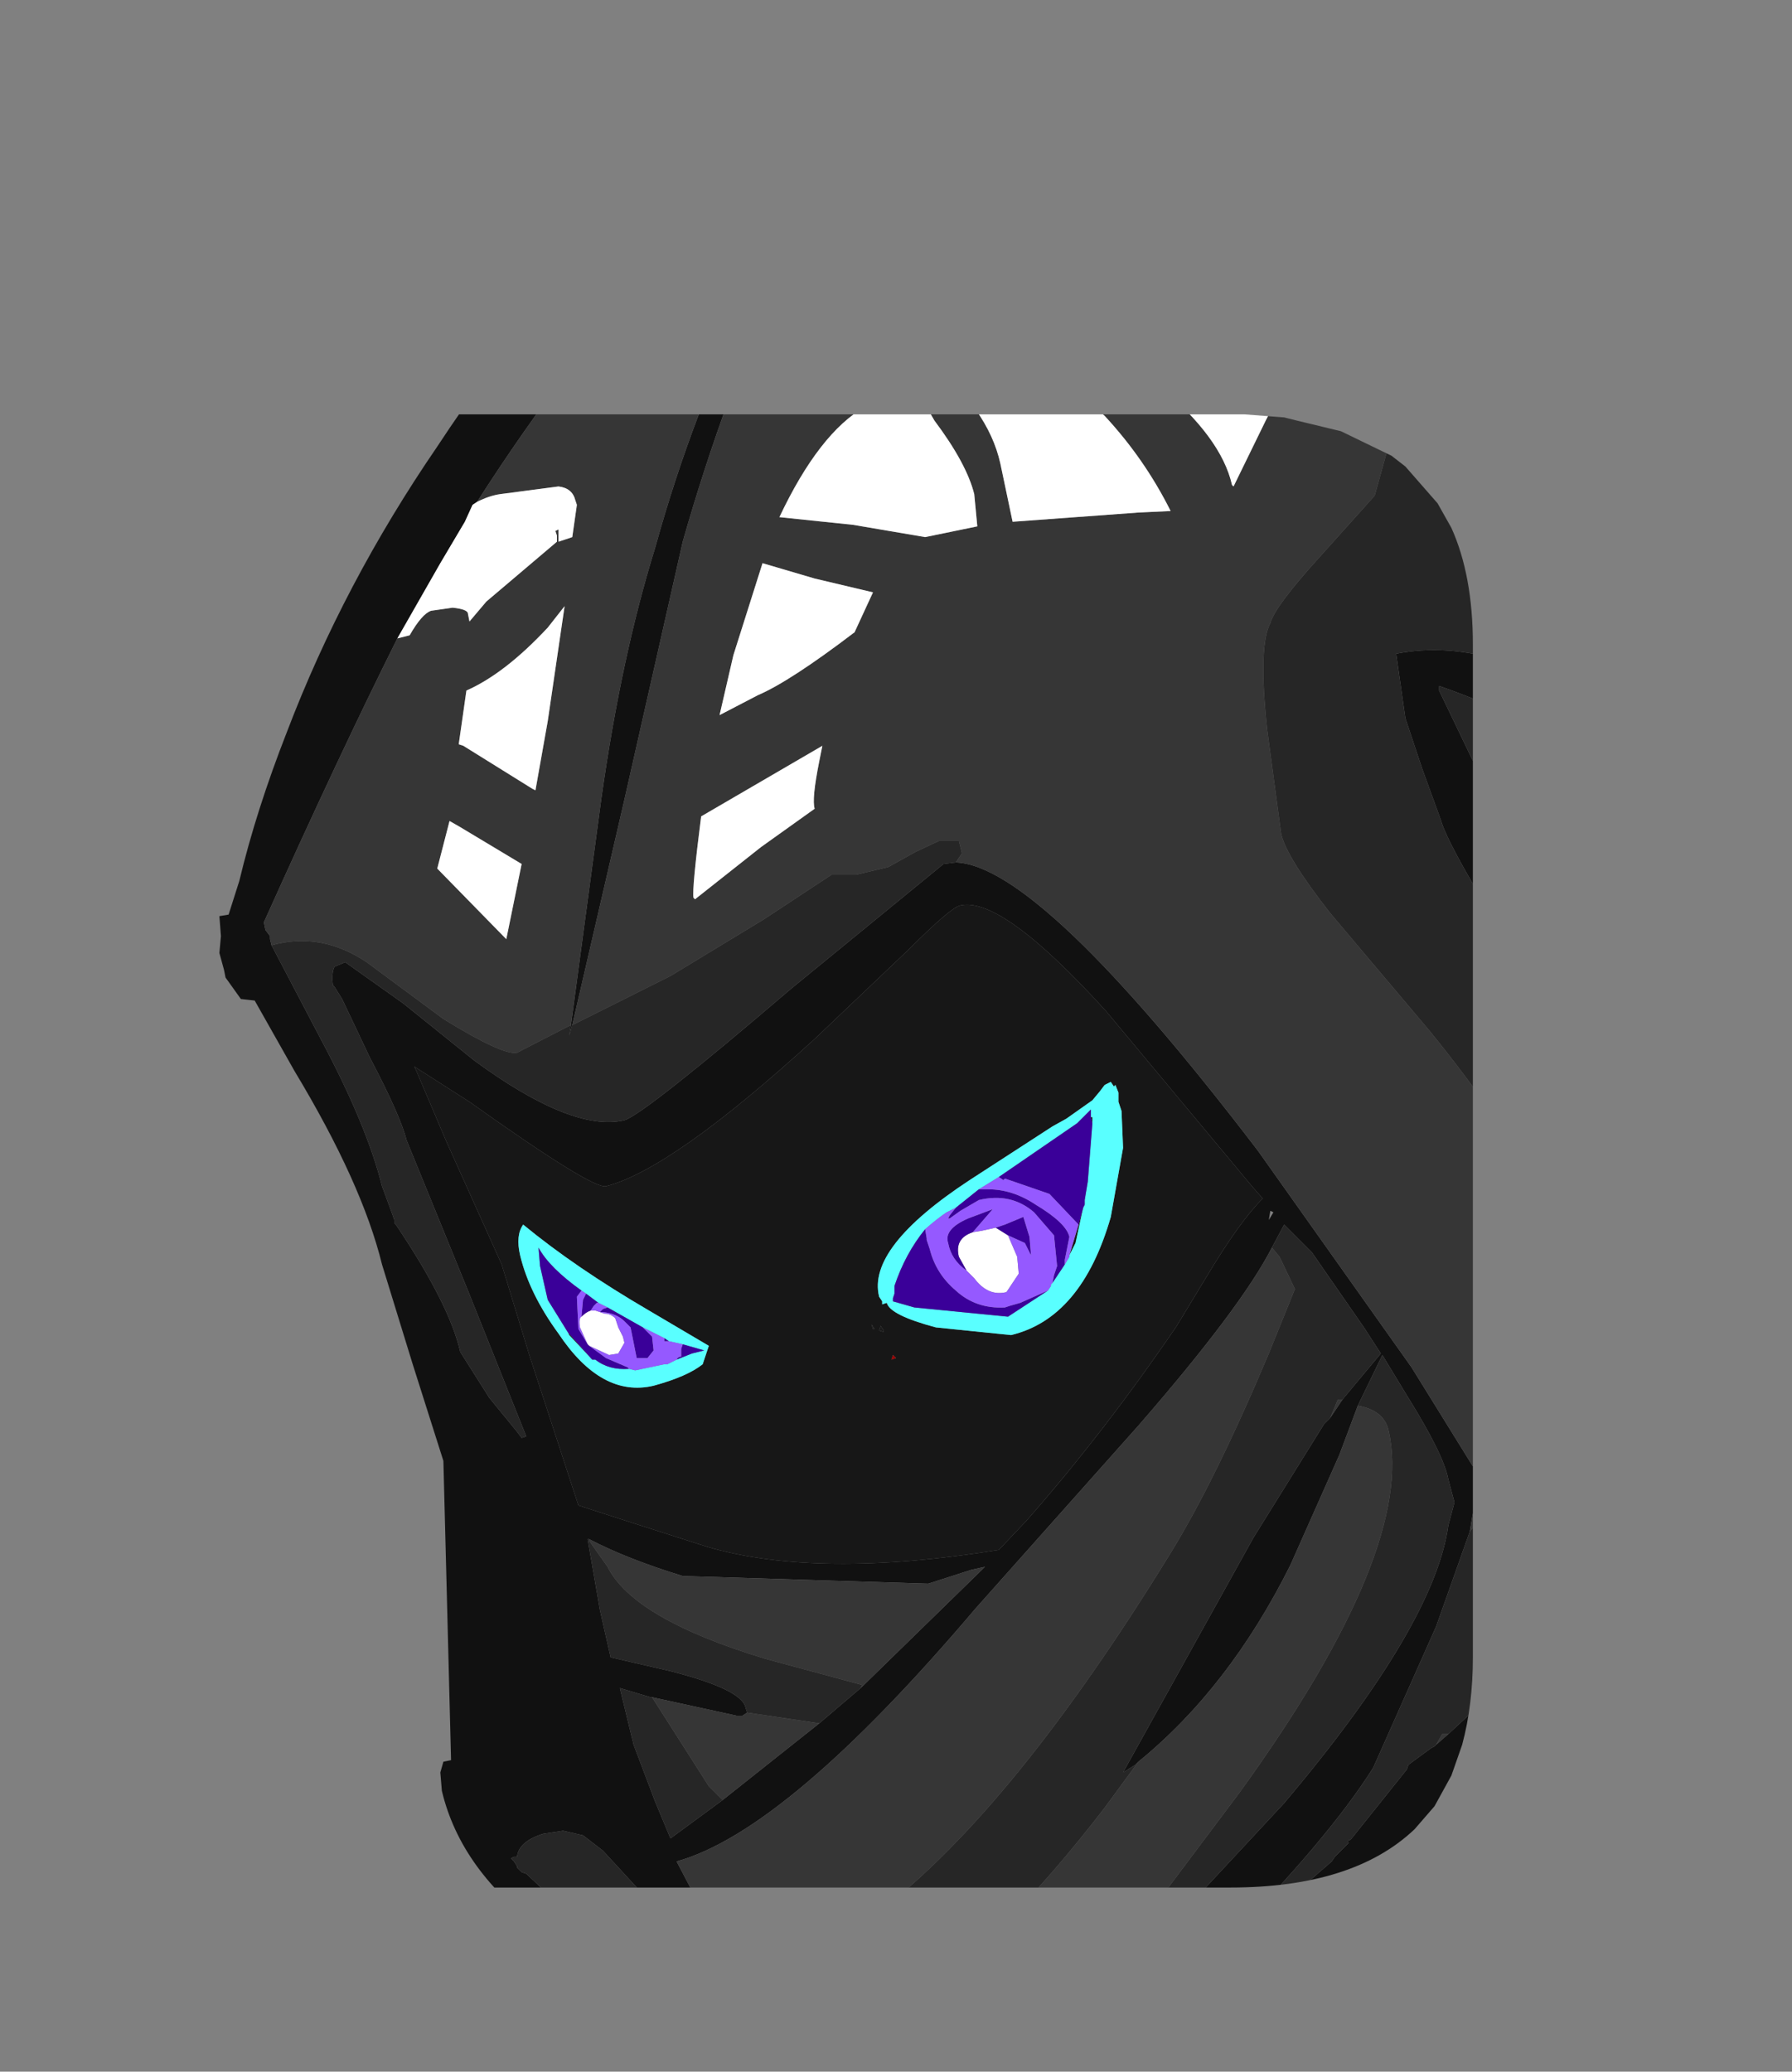 <?xml version="1.0" encoding="UTF-8" standalone="no"?>
<svg xmlns:ffdec="https://www.free-decompiler.com/flash" xmlns:xlink="http://www.w3.org/1999/xlink" ffdec:objectType="frame" height="67.5px" width="58.4px" xmlns="http://www.w3.org/2000/svg">
  <rect width="100%" height="100%" fill="#808080" stroke="none"/>
  <g transform="matrix(1.0, 0.0, 0.0, 1.0, 0.0, 13.5)">
    <clipPath id="clipPath0" transform="matrix(1.0, 0.0, 0.0, 1.0, 0.0, 0.0)">
      <path d="M46.85 2.9 L47.3 3.7 Q48.0 5.25 48.0 7.5 L48.0 40.5 Q48.0 42.05 47.65 43.35 L47.3 44.35 46.75 45.35 46.1 46.1 Q44.1 48.0 40.1 48.0 L7.9 48.0 Q5.1 48.0 3.3 47.05 L2.45 46.55 1.7 45.85 1.4 45.5 0.65 44.15 Q0.0 42.65 0.0 40.6 L0.0 40.5 0.0 7.5 0.2 5.35 Q0.4 4.2 0.95 3.3 1.9 1.45 3.95 0.65 4.1 0.55 4.35 0.5 L4.75 0.4 5.55 0.2 6.75 0.05 7.8 0.0 7.9 0.0 18.3 0.0 18.6 0.0 40.1 0.0 40.55 0.0 41.85 0.1 42.25 0.2 43.7 0.55 45.35 1.35 45.8 1.7 46.85 2.9" fill="#9900ff" fill-rule="evenodd" stroke="none"/>
    </clipPath>
    <g clip-path="url(#clipPath0)">
      <use ffdec:characterId="2494" height="67.5" transform="matrix(1.0, 0.0, 0.0, 1.0, 7.15, -13.5)" width="51.25" xlink:href="#shape1"/>
    </g>
  </g>
  <defs>
    <g id="shape1" transform="matrix(1.0, 0.0, 0.0, 1.0, -7.15, 13.5)">
      <path d="M30.75 -13.15 L30.6 -12.9 Q32.45 -12.65 35.55 -10.9 39.05 -8.95 43.1 -5.7 L48.65 -1.2 Q50.75 0.8 51.65 2.35 53.75 4.85 54.1 6.35 L56.4 10.35 56.9 11.65 57.45 12.85 57.75 13.75 Q58.05 14.55 57.85 15.15 57.6 17.0 54.55 17.7 L53.9 17.85 52.95 18.15 51.1 18.4 50.9 18.3 51.95 20.15 53.5 22.55 55.85 26.0 Q57.8 28.75 58.1 29.95 58.9 33.4 57.4 35.7 56.1 37.9 50.9 41.9 L44.05 47.9 Q39.0 52.15 37.0 53.05 L37.4 53.3 36.3 53.9 Q35.2 54.15 32.1 53.9 28.5 53.6 25.15 52.6 15.65 50.1 14.4 44.85 L14.35 44.25 14.45 43.9 14.7 43.85 14.45 34.1 13.45 30.95 12.45 27.7 Q11.8 25.05 9.6 21.4 L8.3 19.1 7.85 19.05 7.35 18.35 7.3 18.1 7.15 17.55 7.2 17.0 7.15 16.35 7.45 16.3 7.8 15.2 Q8.35 12.9 9.35 10.35 11.2 5.5 14.25 1.05 20.7 -8.75 28.85 -12.65 L28.8 -12.7 28.75 -13.15 28.8 -13.2 29.7 -13.05 30.4 -13.4 30.2 -13.3 30.85 -13.5 30.75 -13.15 M18.6 19.95 L19.6 12.5 Q20.25 7.9 21.35 4.35 23.85 -4.7 29.6 -12.2 L29.4 -12.3 Q21.4 -6.3 15.55 2.85 L15.4 2.95 15.15 3.5 14.35 4.85 12.95 7.3 Q11.05 11.1 8.6 16.55 L8.65 16.8 8.8 17.0 8.8 17.1 8.85 17.3 10.45 20.35 Q11.95 23.15 12.45 25.15 L12.8 26.1 12.85 26.25 12.85 26.35 12.9 26.4 Q14.65 29.0 15.0 30.55 L15.95 32.05 16.85 33.15 17.0 33.35 17.15 33.3 15.25 28.55 13.25 23.65 Q13.05 22.85 12.05 20.95 L11.15 19.05 10.9 18.65 10.85 18.6 Q10.8 18.2 10.9 18.0 L11.25 17.85 13.15 19.2 15.45 21.05 Q18.65 23.4 20.35 23.0 21.0 22.8 25.8 18.7 L30.75 14.65 31.15 14.6 Q33.9 14.7 41.0 24.0 L46.0 31.05 48.2 34.6 47.9 36.4 46.8 39.5 44.75 44.1 Q43.3 46.4 39.9 49.85 L39.5 50.15 38.8 50.95 39.4 50.6 Q39.55 50.45 39.6 50.45 L43.4 47.15 43.5 47.0 43.65 46.85 43.75 46.75 43.95 46.55 Q43.9 46.45 44.0 46.45 L44.05 46.4 45.85 44.15 45.9 44.0 46.65 43.45 46.75 43.4 46.8 43.35 47.2 43.0 47.9 42.35 52.05 39.0 55.1 36.55 Q56.45 35.3 56.8 34.1 57.2 33.1 57.05 31.8 L56.85 30.85 Q56.6 29.65 54.7 26.8 L50.5 20.8 49.9 19.95 50.6 20.2 50.2 19.55 49.3 18.05 49.05 17.95 49.2 17.85 49.15 17.65 Q48.95 16.8 48.0 15.3 47.1 13.75 46.95 13.2 L46.35 11.55 45.8 9.9 45.5 7.8 Q48.8 7.15 52.75 10.05 L54.2 11.3 53.05 9.5 Q51.05 6.2 50.8 5.2 50.4 3.55 46.5 0.25 L45.6 -0.65 43.55 -2.3 Q43.25 -2.9 43.0 -2.65 L40.55 -4.55 39.7 -5.15 39.4 -5.4 29.8 -12.05 Q25.0 -5.5 22.25 4.15 L20.35 12.55 18.65 19.9 18.55 20.25 18.6 19.95 M46.9 8.85 L46.9 9.0 48.75 12.85 Q49.85 15.25 50.2 16.75 L50.3 17.2 51.1 16.75 51.1 16.7 51.35 16.55 52.6 15.9 Q54.85 14.85 55.35 15.0 L55.5 14.95 55.6 14.8 Q54.75 13.35 52.8 11.85 50.2 10.0 46.9 8.85 M40.8 25.15 L36.05 19.45 Q32.65 15.7 31.3 16.0 31.0 16.05 29.6 17.45 L26.55 20.35 Q21.9 24.6 19.75 25.15 19.3 25.25 15.3 22.4 L13.5 21.25 13.55 21.35 14.55 23.7 16.35 27.7 17.25 30.65 18.85 35.55 20.55 36.1 23.05 36.9 Q26.65 37.95 32.55 37.0 L33.45 36.05 Q36.0 33.15 38.35 29.7 L39.35 28.05 Q40.4 26.3 41.15 25.55 L40.8 25.15 M41.4 25.95 L41.35 26.25 41.5 26.0 41.4 25.95 M43.75 32.1 L45.0 30.6 44.45 29.75 42.75 27.3 41.85 26.4 41.45 27.15 Q40.45 29.1 37.1 32.95 L31.8 38.9 Q25.65 46.15 22.05 47.15 L22.55 48.1 22.85 48.5 23.45 48.9 24.7 49.55 25.15 49.75 25.5 50.0 26.4 50.3 26.45 50.3 26.8 50.4 29.1 51.1 29.2 51.3 29.7 51.45 29.8 51.45 29.6 51.2 29.8 51.3 30.0 51.4 32.05 51.75 32.6 51.8 32.95 51.85 33.05 51.55 34.0 51.5 34.35 51.5 34.5 51.6 34.55 51.6 34.95 51.4 35.65 51.2 35.75 51.1 35.85 51.05 36.4 51.05 36.5 51.05 37.2 50.25 41.85 45.25 Q46.75 39.45 47.2 36.2 L47.4 35.45 47.2 34.7 Q47.05 33.9 45.9 32.05 L45.05 30.65 44.25 32.3 43.65 33.9 42.05 37.5 Q40.05 41.5 37.1 43.9 L37.0 44.0 36.6 44.25 40.85 36.6 43.15 32.9 43.25 32.8 43.35 32.7 43.75 32.1 M19.2 36.65 L19.15 36.65 19.55 38.95 19.65 39.4 19.9 40.5 21.85 40.95 Q24.2 41.55 24.3 42.15 L24.35 42.3 24.2 42.4 24.0 42.4 21.25 41.8 21.2 41.8 20.2 41.5 20.65 43.35 21.35 45.2 21.85 46.4 23.55 45.15 26.7 42.65 28.05 41.5 32.1 37.55 31.65 37.65 30.25 38.1 22.25 37.85 Q20.45 37.3 19.2 36.65 M22.55 49.6 L22.5 49.6 22.45 49.55 21.85 48.95 21.45 48.7 20.8 48.05 19.65 46.8 19.0 46.3 18.35 46.15 17.7 46.25 Q16.9 46.5 16.85 47.0 L16.75 47.0 16.65 47.05 16.75 47.15 16.85 47.3 16.85 47.35 17.0 47.5 17.15 47.55 18.7 49.0 Q20.8 50.35 23.7 51.3 27.25 52.4 30.15 52.65 L27.1 51.8 Q24.5 51.05 22.9 50.05 L22.9 49.85 22.7 49.7 22.8 49.75 22.55 49.6" fill="#111111" fill-rule="evenodd" stroke="none"/>
      <path d="M30.25 -0.15 L28.2 -0.25 Q26.7 0.6 25.4 3.35 L27.8 3.6 30.15 4.0 31.85 3.65 31.75 2.6 Q31.5 1.6 30.45 0.2 L30.25 -0.15 M15.55 2.85 Q21.4 -6.3 29.4 -12.3 L29.6 -12.2 Q23.85 -4.7 21.35 4.35 20.25 7.9 19.6 12.5 L18.6 19.95 18.6 19.9 16.85 20.8 Q16.4 20.9 14.45 19.7 L11.95 17.85 Q10.45 16.85 8.85 17.3 L8.8 17.1 8.8 17.0 8.65 16.8 8.6 16.55 Q11.05 11.1 12.95 7.3 L13.35 7.2 Q13.75 6.5 14.05 6.4 L14.75 6.3 Q15.25 6.35 15.25 6.5 L15.3 6.75 15.85 6.1 18.15 4.15 18.15 3.95 18.1 3.8 18.2 3.75 18.2 4.15 18.65 4.0 18.8 2.95 18.75 2.8 Q18.65 2.4 18.2 2.35 L16.3 2.6 Q15.95 2.65 15.55 2.85 M18.65 19.9 L20.35 12.55 22.25 4.15 Q25.0 -5.5 29.8 -12.05 L39.4 -5.4 39.7 -5.15 39.45 -4.5 38.9 -3.05 37.9 -1.65 37.4 -1.1 37.75 -0.95 Q39.8 0.75 40.15 2.3 L40.2 2.35 41.25 0.2 42.5 -2.2 43.0 -2.65 Q43.25 -2.9 43.55 -2.3 L45.6 -0.65 45.3 0.85 44.8 2.65 43.05 4.6 Q41.55 6.25 41.4 6.8 41.0 7.55 41.3 10.3 L41.75 13.65 Q41.9 14.4 43.35 16.25 L46.6 20.1 Q51.35 25.95 52.5 30.75 L52.55 31.75 51.3 32.55 51.25 30.9 50.85 28.65 50.75 28.2 50.7 28.1 Q49.7 28.65 49.55 30.7 L49.45 34.5 47.9 36.4 48.2 34.6 46.0 31.05 41.0 24.0 Q33.9 14.7 31.15 14.6 L31.35 14.3 31.25 13.9 31.05 13.9 30.6 13.9 29.85 14.25 28.95 14.75 27.9 15.0 27.1 15.0 24.9 16.45 21.85 18.3 18.65 19.9 M47.2 43.0 L46.8 43.35 47.0 43.0 47.2 43.0 M39.4 50.6 L38.8 50.95 39.5 50.15 39.4 50.5 39.4 50.6 M35.65 -0.25 L31.8 -0.15 Q32.4 0.7 32.6 1.6 L33.0 3.5 37.1 3.2 38.15 3.15 Q37.3 1.45 36.0 0.05 L35.65 -0.25 M41.45 27.15 L41.7 27.45 42.2 28.5 41.35 30.6 Q39.6 34.75 38.15 37.1 33.05 45.4 28.7 48.75 L26.55 50.15 26.4 50.3 25.5 50.0 25.15 49.75 24.7 49.55 23.45 48.9 22.85 48.5 22.55 48.1 22.05 47.15 Q25.65 46.15 31.8 38.9 L37.1 32.95 Q40.45 29.1 41.45 27.15 M30.0 51.4 Q32.65 49.75 36.0 45.4 L37.1 43.9 Q40.05 41.5 42.05 37.5 L43.65 33.9 44.25 32.3 Q45.1 32.45 45.25 33.1 46.15 36.95 40.4 44.9 L35.75 51.1 35.65 51.2 34.95 51.4 34.55 51.6 34.5 51.6 34.35 51.5 34.0 51.5 33.05 51.55 32.95 51.85 32.6 51.8 32.05 51.75 30.0 51.4 M43.35 32.7 L43.6 32.1 43.75 32.1 43.35 32.7 M26.55 5.35 L24.85 4.85 23.9 7.85 23.45 9.8 24.7 9.15 Q25.75 8.7 27.85 7.1 L28.45 5.8 26.55 5.35 M26.8 10.8 L22.85 13.1 Q22.55 15.45 22.6 15.75 L22.65 15.8 24.8 14.1 26.55 12.85 Q26.45 12.55 26.7 11.3 L26.8 10.8 M16.5 17.1 L17.0 14.65 15.0 13.45 14.65 13.25 14.25 14.8 16.5 17.1 M14.95 10.75 L15.1 10.8 17.35 12.2 17.45 12.25 17.85 10.0 18.4 6.25 17.85 6.95 Q16.45 8.45 15.2 9.0 L14.95 10.75 M24.35 42.3 L26.7 42.65 23.55 45.15 23.1 44.7 21.25 41.8 24.0 42.4 24.2 42.4 24.35 42.3 M28.05 41.5 L28.1 41.4 24.95 40.55 Q20.65 39.25 19.8 37.55 L19.2 36.7 19.2 36.65 Q20.45 37.3 22.25 37.85 L30.25 38.1 31.65 37.65 32.1 37.55 28.05 41.5 M22.7 49.7 L22.55 49.6 22.8 49.75 22.7 49.7" fill="#363636" fill-rule="evenodd" stroke="none"/>
      <path d="M30.25 -0.15 L30.45 0.2 Q31.5 1.6 31.75 2.6 L31.85 3.65 30.15 4.0 27.8 3.6 25.4 3.35 Q26.7 0.6 28.2 -0.25 L30.25 -0.15 M15.55 2.85 Q15.95 2.65 16.3 2.6 L18.2 2.35 Q18.65 2.4 18.75 2.8 L18.8 2.95 18.65 4.0 18.2 4.15 18.2 3.75 18.1 3.8 18.15 3.95 18.15 4.15 15.85 6.1 15.3 6.75 15.25 6.5 Q15.25 6.35 14.75 6.3 L14.05 6.4 Q13.75 6.5 13.35 7.2 L12.95 7.3 14.35 4.85 15.15 3.5 15.4 2.95 15.55 2.85 M39.7 -5.15 L40.55 -4.55 43.0 -2.65 42.5 -2.2 41.25 0.2 40.2 2.35 40.15 2.3 Q39.8 0.75 37.75 -0.95 L37.4 -1.1 37.9 -1.65 38.9 -3.05 39.45 -4.5 39.7 -5.15 M35.65 -0.25 L36.0 0.05 Q37.3 1.45 38.15 3.15 L37.1 3.2 33.0 3.5 32.6 1.6 Q32.4 0.7 31.8 -0.15 L35.65 -0.25 M26.8 10.8 L26.7 11.3 Q26.45 12.55 26.55 12.85 L24.8 14.1 22.65 15.8 22.6 15.75 Q22.55 15.45 22.85 13.1 L26.8 10.8 M26.55 5.35 L28.45 5.8 27.85 7.1 Q25.75 8.7 24.7 9.15 L23.45 9.8 23.9 7.85 24.85 4.85 26.55 5.35 M14.95 10.75 L15.2 9.0 Q16.45 8.45 17.85 6.95 L18.4 6.25 17.85 10.0 17.45 12.25 17.35 12.2 15.1 10.8 14.95 10.75 M16.5 17.1 L14.25 14.8 14.65 13.25 15.0 13.45 17.0 14.65 16.5 17.1 M19.25 29.2 L19.4 29.2 19.55 29.25 19.7 29.3 Q19.9 29.3 20.05 29.45 L20.15 29.75 20.3 30.05 20.35 30.25 20.15 30.6 19.85 30.65 19.2 30.35 19.15 30.3 18.9 29.75 Q18.85 29.45 18.95 29.4 19.1 29.25 19.25 29.2 M32.45 26.5 L32.85 26.75 33.15 27.45 33.2 28.0 32.8 28.6 Q32.2 28.75 31.75 28.15 L31.5 27.9 31.25 27.45 Q31.1 26.85 31.7 26.65 L32.0 26.6 32.45 26.5" fill="#ffffff" fill-rule="evenodd" stroke="none"/>
      <path d="M8.85 17.3 Q10.45 16.85 11.95 17.85 L14.45 19.7 Q16.4 20.9 16.85 20.8 L18.6 19.9 18.6 19.95 18.55 20.25 18.65 19.9 21.85 18.3 24.9 16.45 27.1 15.0 27.9 15.0 28.95 14.75 29.85 14.25 30.6 13.9 31.05 13.9 31.25 13.9 31.35 14.3 31.15 14.6 30.75 14.65 25.8 18.7 Q21.0 22.8 20.35 23.0 18.65 23.4 15.45 21.05 L13.15 19.2 11.25 17.85 10.9 18.0 Q10.8 18.2 10.85 18.6 L10.9 18.65 11.15 19.05 12.05 20.95 Q13.05 22.85 13.25 23.65 L15.25 28.55 17.15 33.3 17.0 33.35 16.85 33.15 15.95 32.05 15.0 30.55 Q14.65 29.0 12.9 26.4 L12.85 26.35 12.85 26.25 12.8 26.1 12.45 25.15 Q11.95 23.15 10.45 20.35 L8.85 17.3 M45.6 -0.65 L46.5 0.25 Q50.4 3.55 50.8 5.2 51.05 6.2 53.05 9.5 L54.2 11.3 52.75 10.05 Q48.8 7.15 45.5 7.8 L45.8 9.9 46.35 11.55 46.95 13.2 Q47.1 13.75 48.0 15.3 48.95 16.8 49.15 17.65 L49.2 17.85 49.05 17.95 49.3 18.05 50.2 19.55 50.6 20.2 49.9 19.95 50.5 20.8 54.7 26.8 Q56.6 29.65 56.85 30.85 L57.05 31.8 Q57.2 33.1 56.8 34.1 56.45 35.3 55.1 36.55 L52.05 39.0 47.9 42.35 47.2 43.0 47.0 43.0 46.8 43.35 46.75 43.4 46.65 43.45 45.9 44.0 45.85 44.15 44.05 46.4 44.0 46.45 Q43.9 46.45 43.95 46.55 L43.75 46.75 43.65 46.85 43.5 47.0 43.4 47.15 39.6 50.45 Q39.55 50.45 39.4 50.6 L39.4 50.5 39.5 50.15 39.9 49.85 Q43.3 46.4 44.75 44.1 L46.8 39.5 47.9 36.4 49.45 34.5 49.55 30.7 Q49.7 28.65 50.7 28.1 L50.75 28.2 50.85 28.65 51.25 30.9 51.3 32.55 52.55 31.75 52.5 30.75 Q51.35 25.95 46.6 20.1 L43.35 16.25 Q41.9 14.4 41.75 13.65 L41.3 10.3 Q41.0 7.55 41.4 6.8 41.55 6.25 43.05 4.6 L44.8 2.65 45.3 0.85 45.6 -0.65 M46.9 8.85 Q50.2 10.0 52.8 11.85 54.75 13.35 55.6 14.8 L55.5 14.95 55.35 15.0 Q54.85 14.85 52.6 15.9 L51.35 16.55 51.1 16.7 51.1 16.75 50.3 17.2 50.2 16.75 Q49.85 15.25 48.75 12.85 L46.9 9.0 46.9 8.85 M41.45 27.15 L41.85 26.4 42.75 27.3 44.45 29.75 45.0 30.6 43.75 32.1 43.6 32.1 43.35 32.7 43.25 32.8 43.15 32.9 40.85 36.6 36.6 44.25 37.0 44.0 37.1 43.9 36.0 45.4 Q32.65 49.75 30.0 51.4 L29.8 51.3 29.6 51.2 29.8 51.45 29.7 51.45 29.2 51.3 29.1 51.1 26.8 50.4 26.45 50.3 26.4 50.3 26.55 50.15 28.7 48.75 Q33.05 45.4 38.15 37.1 39.6 34.75 41.35 30.6 L42.2 28.5 41.7 27.45 41.45 27.15 M35.75 51.1 L40.4 44.9 Q46.15 36.95 45.25 33.1 45.1 32.45 44.25 32.3 L45.05 30.65 45.9 32.05 Q47.05 33.9 47.2 34.7 L47.4 35.45 47.2 36.2 Q46.75 39.45 41.85 45.25 L37.2 50.25 36.5 51.05 36.4 51.05 35.85 51.05 35.75 51.1 M24.35 42.3 L24.3 42.15 Q24.2 41.55 21.85 40.95 L19.9 40.5 19.65 39.4 19.55 38.95 19.15 36.65 19.2 36.65 19.2 36.7 19.8 37.55 Q20.65 39.25 24.95 40.55 L28.1 41.4 28.05 41.5 26.7 42.65 24.35 42.3 M22.7 49.7 L22.9 49.85 22.9 50.05 Q24.5 51.05 27.1 51.8 L30.15 52.65 Q27.25 52.4 23.7 51.3 20.8 50.35 18.7 49.0 L17.15 47.55 17.0 47.5 16.85 47.35 16.85 47.3 16.75 47.15 16.65 47.05 16.75 47.0 16.85 47.0 Q16.9 46.5 17.7 46.25 L18.35 46.15 19.0 46.3 19.65 46.8 20.8 48.05 21.45 48.7 21.85 48.95 22.45 49.55 22.5 49.6 22.55 49.6 22.7 49.7 M23.55 45.15 L21.85 46.4 21.35 45.2 20.65 43.35 20.2 41.5 21.2 41.8 21.25 41.8 23.1 44.7 23.55 45.15" fill="#262626" fill-rule="evenodd" stroke="none"/>
      <path d="M40.8 25.15 L41.15 25.55 Q40.4 26.3 39.35 28.05 L38.35 29.7 Q36.0 33.15 33.45 36.05 L32.55 37.0 Q26.65 37.95 23.05 36.9 L20.55 36.1 18.85 35.55 17.25 30.65 16.35 27.7 14.55 23.7 13.55 21.35 13.5 21.25 15.3 22.4 Q19.3 25.25 19.75 25.15 21.9 24.6 26.55 20.35 L29.6 17.45 Q31.0 16.05 31.3 16.0 32.65 15.7 36.05 19.45 L40.8 25.15 M34.3 23.2 L31.6 24.95 Q28.25 27.15 28.65 28.75 L28.75 28.9 28.75 29.0 28.9 28.95 Q29.0 29.35 30.5 29.75 L32.95 30.0 Q35.25 29.45 36.2 26.15 L36.6 23.9 36.55 22.7 36.45 22.4 36.45 22.1 36.35 21.85 36.3 21.9 36.2 21.75 36.0 21.85 35.85 22.05 35.6 22.35 34.75 22.95 34.3 23.2 M35.3 25.85 L35.05 27.0 34.85 27.4 35.15 26.4 35.3 25.85 M35.55 22.9 L35.6 22.9 35.6 23.1 35.55 22.9 M16.95 27.4 Q17.25 28.65 18.2 29.95 19.6 32.05 21.3 31.65 22.4 31.35 22.9 30.95 L23.1 30.35 21.15 29.2 Q18.75 27.8 17.05 26.4 16.8 26.75 16.95 27.4 M19.3 30.8 L18.55 30.0 18.5 29.9 19.3 30.8 M28.7 29.7 L28.65 29.85 28.8 29.9 28.8 29.85 28.7 29.7 M29.05 30.8 L29.2 30.75 29.1 30.65 29.05 30.8 M28.4 29.65 L28.45 29.8 28.5 29.8 28.4 29.65" fill="#171717" fill-rule="evenodd" stroke="none"/>
      <path d="M34.3 23.2 L34.75 22.95 35.6 22.35 35.85 22.05 36.0 21.85 36.2 21.75 36.3 21.9 36.35 21.85 36.45 22.1 36.45 22.4 36.55 22.7 36.6 23.9 36.2 26.15 Q35.25 29.45 32.95 30.0 L30.5 29.75 Q29.0 29.35 28.9 28.95 L28.75 29.0 28.75 28.9 28.65 28.75 Q28.25 27.15 31.6 24.95 L34.3 23.2 M35.3 25.85 L35.35 25.75 35.35 25.6 35.45 25.0 35.6 23.1 35.6 22.9 35.55 22.9 35.55 22.65 35.1 23.1 32.55 24.85 31.9 25.25 31.15 25.85 30.85 26.0 Q30.55 26.2 30.15 26.55 29.5 27.35 29.15 28.4 L29.15 28.45 29.15 28.65 29.1 28.8 29.1 28.9 29.8 29.1 32.85 29.4 34.15 28.55 34.25 28.4 34.25 28.35 34.3 28.3 34.7 27.7 34.85 27.45 34.85 27.4 35.05 27.0 35.3 25.85 M16.95 27.4 Q16.8 26.75 17.05 26.4 18.75 27.8 21.15 29.2 L23.1 30.35 22.9 30.95 Q22.4 31.35 21.3 31.65 19.6 32.05 18.2 29.95 17.25 28.65 16.95 27.4 M18.95 28.55 Q17.9 27.8 17.55 27.15 L17.6 27.75 17.85 28.85 18.5 29.9 18.55 30.0 19.3 30.8 19.4 30.8 Q19.85 31.15 20.5 31.1 L20.7 31.15 21.65 30.95 21.75 30.95 22.05 30.8 22.55 30.6 22.95 30.5 22.25 30.3 21.8 30.2 21.65 30.1 20.95 29.75 19.8 29.1 19.6 29.0 19.5 28.95 19.1 28.65 18.95 28.55" fill="#59ffff" fill-rule="evenodd" stroke="none"/>
      <path d="M35.6 23.1 L35.45 25.0 35.35 25.6 35.35 25.75 35.3 25.85 35.15 26.4 34.2 25.4 32.75 24.9 32.7 24.95 32.55 24.85 35.1 23.1 35.55 22.65 35.55 22.9 35.6 23.1 M34.7 27.7 L34.3 28.3 34.35 28.05 34.45 27.75 34.35 26.75 33.7 26.0 Q32.95 25.35 31.9 25.6 L31.3 25.95 30.95 26.2 30.9 26.2 30.95 26.1 31.15 25.85 31.9 25.25 32.15 25.25 32.2 25.25 Q33.0 25.25 33.75 25.75 34.75 26.35 34.85 26.8 L34.7 27.55 34.7 27.7 M34.15 28.55 L32.85 29.4 29.8 29.1 29.1 28.9 29.1 28.8 29.15 28.65 29.15 28.45 29.15 28.4 Q29.5 27.35 30.15 26.55 L30.2 26.85 30.2 26.9 30.3 27.2 Q30.5 28.0 31.15 28.55 31.8 29.15 32.75 29.1 L32.9 29.05 33.25 28.95 34.15 28.55 M18.5 29.9 L17.85 28.85 17.6 27.75 17.55 27.15 Q17.9 27.8 18.95 28.55 L18.8 28.75 18.85 29.8 19.15 30.3 19.2 30.35 19.75 30.75 20.45 31.05 20.5 31.1 Q19.85 31.15 19.4 30.8 L19.3 30.8 18.5 29.9 M19.1 28.65 L19.5 28.95 19.45 28.95 19.35 29.05 19.25 29.2 Q19.1 29.25 18.95 29.4 L19.0 28.85 19.1 28.65 M19.8 29.1 L20.95 29.75 21.25 30.05 21.3 30.5 21.1 30.75 20.75 30.75 20.55 29.75 20.5 29.7 20.35 29.55 Q20.1 29.3 19.65 29.25 L19.55 29.25 19.65 29.15 19.8 29.1 M21.65 30.1 L21.8 30.2 21.65 30.2 21.65 30.1 M22.25 30.3 L22.95 30.5 22.55 30.6 22.05 30.8 Q22.1 30.7 22.2 30.7 L22.2 30.45 22.25 30.3 M32.45 26.5 L32.75 26.4 33.35 26.15 33.55 26.8 33.6 27.4 33.4 27.0 32.85 26.75 32.45 26.5 M31.5 27.9 Q31.0 27.55 30.9 27.0 30.75 26.55 31.55 26.2 L32.35 25.9 31.7 26.65 Q31.1 26.85 31.25 27.45 L31.5 27.9" fill="#3a0099" fill-rule="evenodd" stroke="none"/>
      <path d="M34.85 27.4 L34.85 27.45 34.7 27.7 34.7 27.55 34.85 26.8 Q34.75 26.35 33.75 25.75 33.0 25.25 32.2 25.25 L32.15 25.25 31.9 25.25 32.55 24.85 32.7 24.95 32.75 24.9 34.2 25.4 35.15 26.4 34.85 27.4 M34.3 28.3 L34.25 28.35 34.25 28.4 34.15 28.55 33.25 28.95 32.9 29.05 32.75 29.1 Q31.8 29.15 31.15 28.55 30.5 28.0 30.3 27.2 L30.2 26.9 30.2 26.85 30.15 26.55 Q30.55 26.2 30.85 26.0 L31.15 25.85 30.95 26.1 30.9 26.2 30.95 26.2 31.3 25.95 31.9 25.6 Q32.95 25.35 33.7 26.0 L34.35 26.75 34.45 27.75 34.35 28.05 34.3 28.3 M18.95 28.55 L19.1 28.65 19.0 28.85 18.95 29.4 Q18.85 29.45 18.9 29.75 L19.15 30.3 18.85 29.8 18.8 28.75 18.95 28.55 M19.5 28.95 L19.6 29.0 19.8 29.1 19.65 29.15 19.55 29.25 19.4 29.2 19.25 29.2 19.35 29.05 19.45 28.95 19.5 28.95 M20.95 29.75 L21.65 30.1 21.65 30.2 21.8 30.2 22.25 30.3 22.2 30.45 22.2 30.7 Q22.1 30.7 22.05 30.8 L21.75 30.95 21.65 30.95 20.7 31.15 20.5 31.1 20.45 31.05 19.75 30.75 19.2 30.35 19.85 30.65 20.15 30.6 20.35 30.25 20.3 30.05 20.15 29.75 20.05 29.45 Q19.9 29.3 19.7 29.3 L19.55 29.25 19.65 29.25 Q20.1 29.3 20.35 29.55 L20.5 29.7 20.55 29.75 20.75 30.75 21.1 30.75 21.3 30.5 21.25 30.05 20.95 29.75 M32.85 26.75 L33.4 27.0 33.6 27.4 33.55 26.8 33.35 26.15 32.75 26.4 32.45 26.5 32.0 26.6 31.7 26.65 32.35 25.9 31.55 26.2 Q30.75 26.55 30.9 27.0 31.0 27.55 31.5 27.9 L31.75 28.15 Q32.2 28.75 32.8 28.6 L33.2 28.0 33.15 27.45 32.85 26.75" fill="#9559ff" fill-rule="evenodd" stroke="none"/>
      <path d="M28.7 29.7 L28.8 29.85 28.8 29.9 28.65 29.85 28.7 29.7 M28.4 29.65 L28.5 29.8 28.45 29.8 28.4 29.65" fill="#1a1a1a" fill-rule="evenodd" stroke="none"/>
      <path d="M29.05 30.8 L29.1 30.65 29.2 30.75 29.05 30.8" fill="#990000" fill-rule="evenodd" stroke="none"/>
    </g>
  </defs>
</svg>
